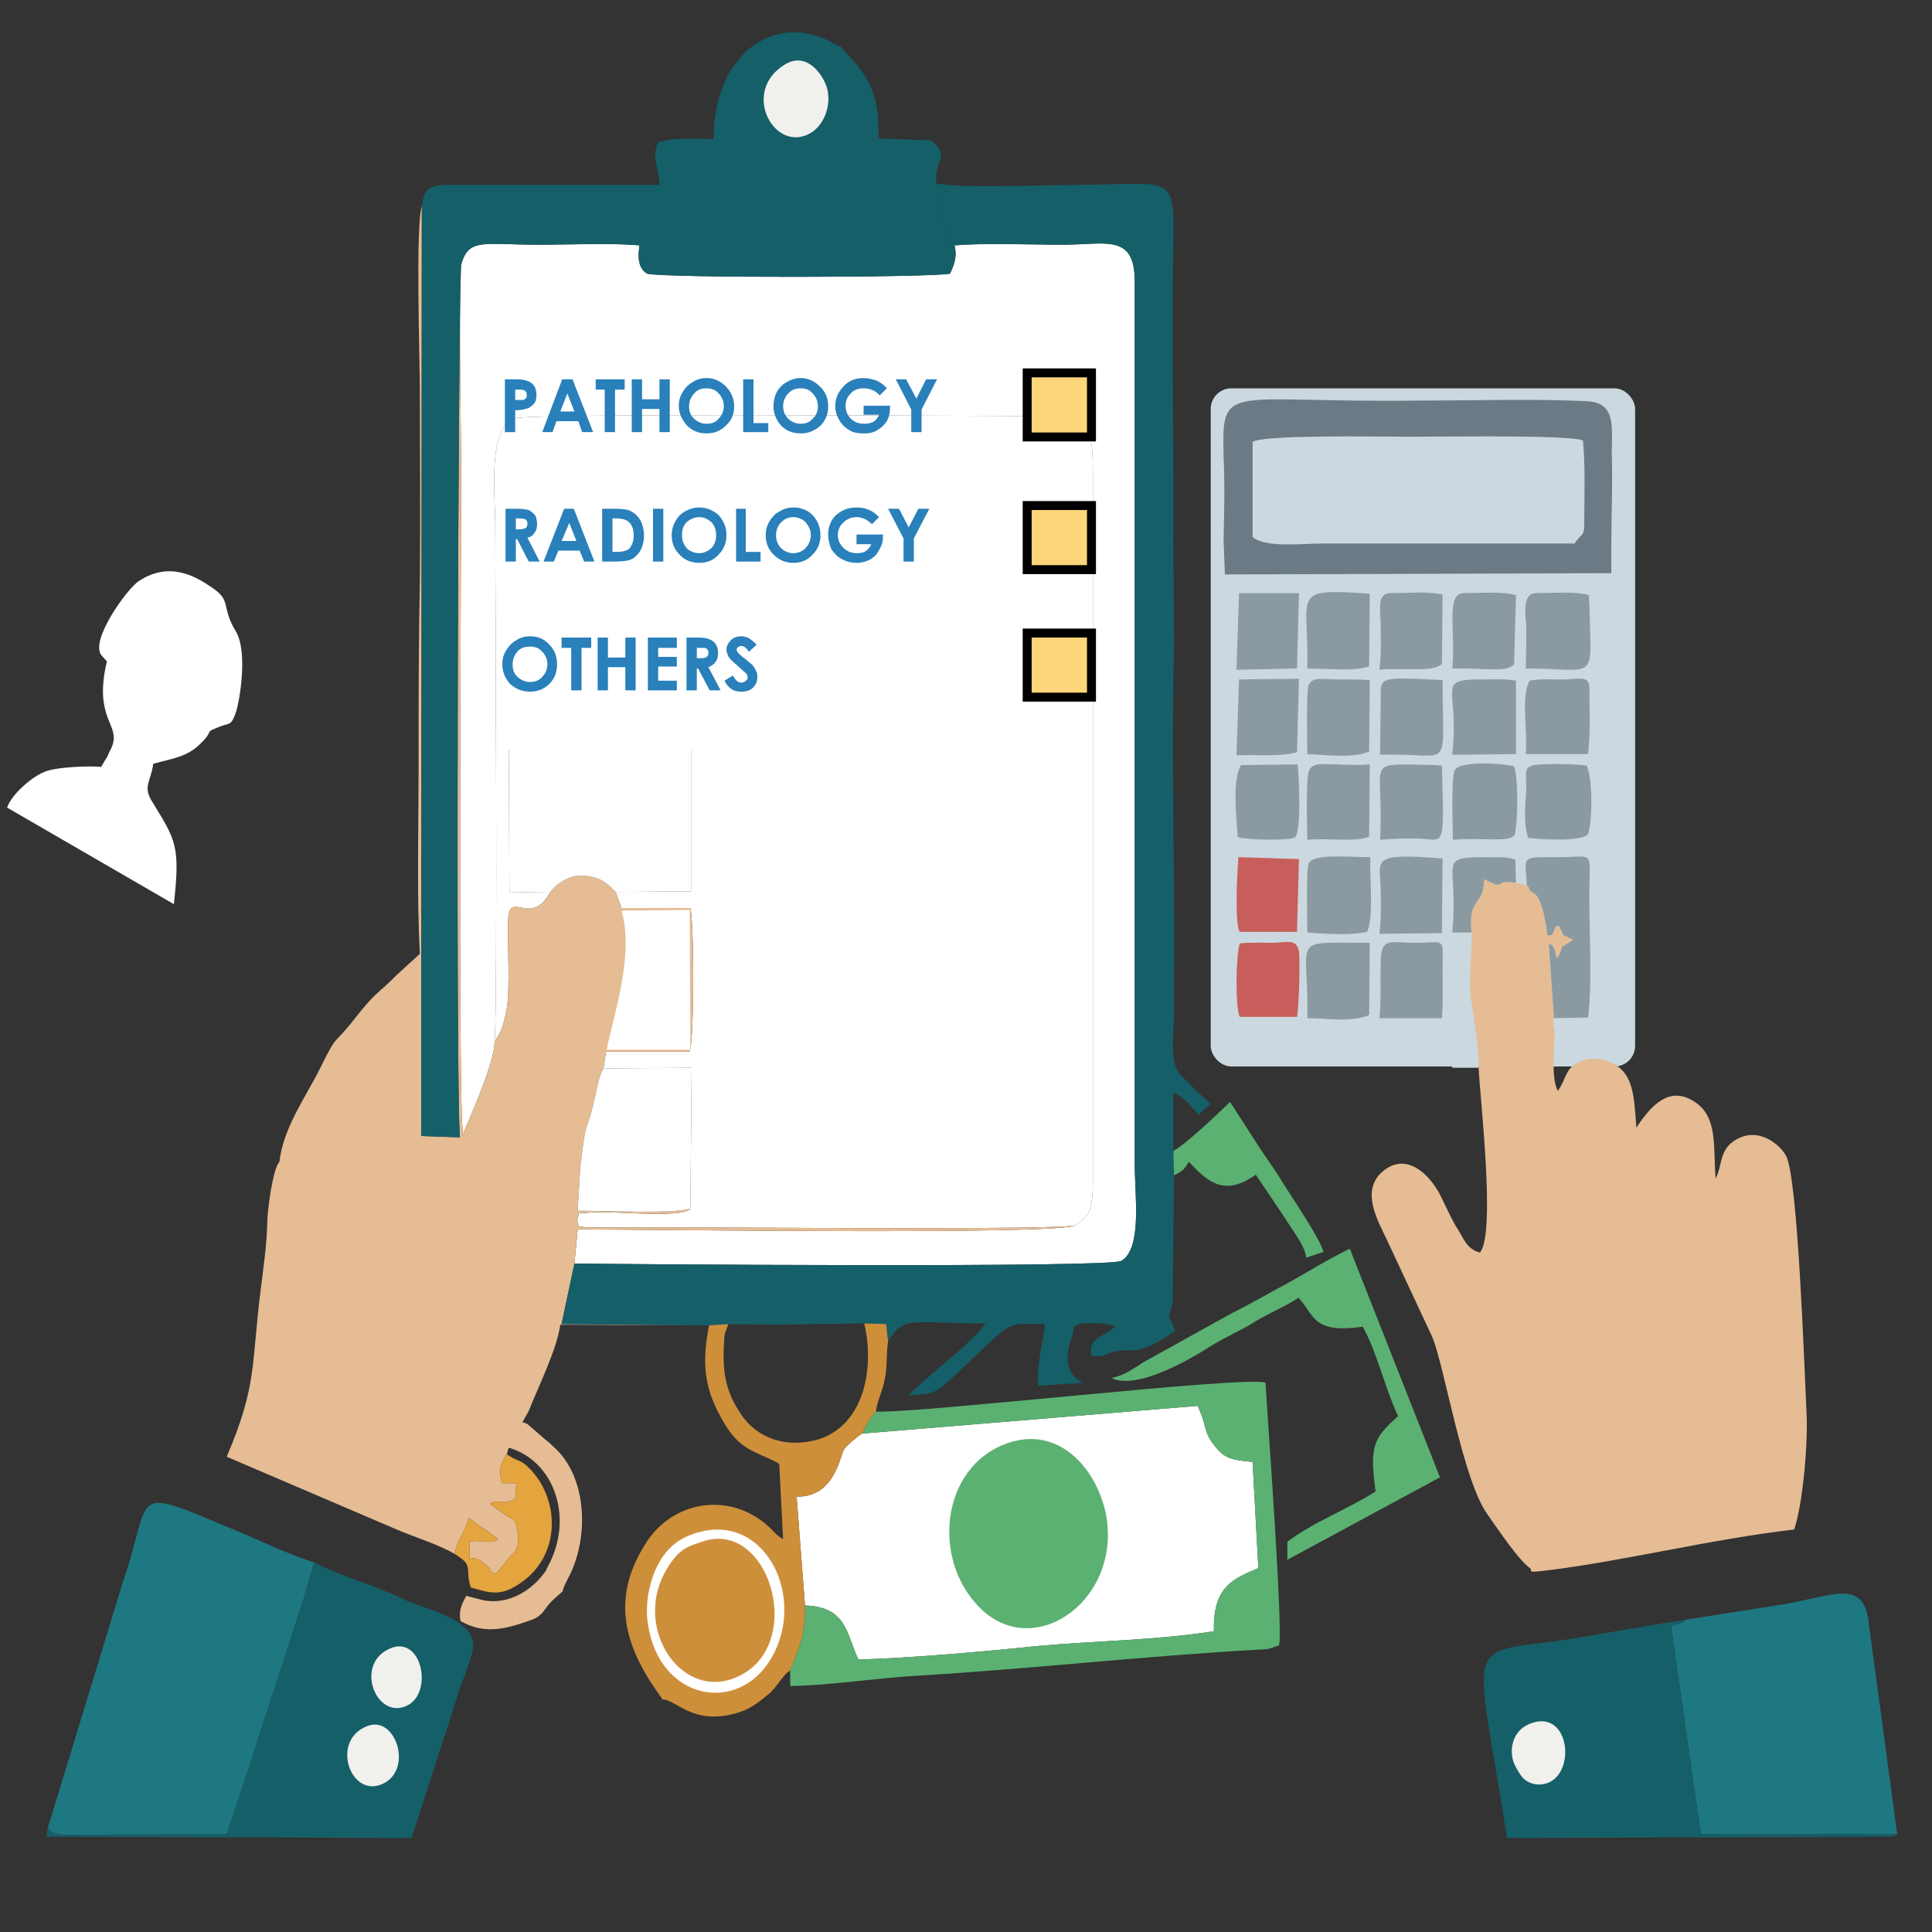 <?xml version="1.0" encoding="UTF-8"?>
<!DOCTYPE svg PUBLIC "-//W3C//DTD SVG 1.1//EN" "http://www.w3.org/Graphics/SVG/1.1/DTD/svg11.dtd">
<!-- Creator: CorelDRAW X7 -->
<svg xmlns="http://www.w3.org/2000/svg" xml:space="preserve" width="3in" height="3in" version="1.1" style="shape-rendering:geometricPrecision; text-rendering:geometricPrecision; image-rendering:optimizeQuality; fill-rule:evenodd; clip-rule:evenodd"
viewBox="0 0 3000 3000"
 xmlns:xlink="http://www.w3.org/1999/xlink"
 enable-background="new 0 0 512 512">
 <rect x="0" y="0" width="3000" height="3000" fill="#333333" stroke="none"/>
 <defs>
  <style type="text/css">
   <![CDATA[
    .str0 {stroke:black;stroke-width:13.886}
    .fil4 {fill:#155F69}
    .fil7 {fill:#1E7882}
    .fil9 {fill:#5BB171}
    .fil6 {fill:#6C7A85}
    .fil10 {fill:#8A9AA0}
    .fil12 {fill:#C85E5B}
    .fil3 {fill:#CBD8DF}
    .fil0 {fill:#CBD8DF}
    .fil8 {fill:#CE8F3B}
    .fil11 {fill:#E4A43E}
    .fil2 {fill:#E5BC94}
    .fil13 {fill:#F0F0ED}
    .fil15 {fill:#FDD57A}
    .fil5 {fill:white}
    .fil1 {fill:white}
    .fil14 {fill:#2980BA;fill-rule:nonzero}
   ]]>
  </style>
 </defs>
 <g id="Layer_x0020_1">
  <g id="_829479648">
   <rect class="fil0" x="1880" y="603" width="659" height="1053" rx="32" ry="32"/>
   <path class="fil1" d="M768 1616c12,-13 15,-31 19,-50 5,-29 1,-101 2,-135 1,-53 34,11 65,-45l-63 -1 -1 -221 283 0 0 220 -117 1 9 25 107 0c6,25 6,204 -1,223l-130 0 -4 26 137 -1 -2 219c-15,16 -127,2 -158,6 -25,3 -11,-7 -18,12 5,15 -2,7 14,11l173 0c80,0 548,4 586,-3 22,-15 28,-20 28,-72l0 -1094c1,-100 -18,-91 -110,-91 -99,0 -771,-5 -790,4 -40,19 -28,117 -28,168 0,69 4,749 -1,798z"/>
   <path class="fil1" d="M716 411c-4,109 0,225 0,335 0,110 -5,986 3,1015 10,-25 50,-112 49,-145 5,-49 1,-729 1,-798 0,-51 -12,-149 28,-168 19,-9 691,-4 790,-4 92,0 111,-9 110,91l0 1094c0,52 -6,57 -28,72 -28,15 -682,6 -772,6l-5 53c63,1 828,7 849,-4 33,-19 21,-102 21,-150l0 -1371c0,-75 -45,-57 -111,-57 -53,0 -118,-3 -169,1 5,17 -1,32 -7,44 -31,6 -441,7 -470,0 -16,-9 -14,-31 -12,-44 -46,-4 -107,-1 -155,-1 -89,0 -110,-11 -122,31z"/>
   <path class="fil2" d="M434 1804c-10,9 -19,75 -19,95 -1,37 -6,69 -10,102 -15,117 -5,149 -53,261l264 113c28,12 67,24 90,38 4,-23 16,-33 22,-56l46 33c-14,9 -28,0 -45,4 2,55 -8,3 31,41 6,7 -5,2 10,9l22 -27c7,-6 15,-13 12,-36 -3,-24 -7,-21 -20,-29 -9,-6 -20,-15 -23,-17 13,-9 19,5 40,-9 -3,-28 12,-22 -22,-23 -3,-21 -7,-20 8,-45l3 -10c70,20 102,108 61,184l-4 8c-22,31 -58,52 -96,45l-23 -6c-1,0 -2,-1 -4,-1 -7,13 -12,23 -9,39 39,23 75,11 114,-3 16,-8 15,-15 28,-28 28,-26 8,-3 25,-35 33,-61 31,-158 -23,-205 -7,-7 -9,-8 -15,-13l-24 -21c-6,-4 -9,-3 -9,-3l10 -18c15,-38 44,-96 49,-134l231 1 -229 -2 20 -94 5 -53c90,0 744,9 772,-6 -38,7 -506,3 -586,3l-173 0c-16,-4 -9,4 -14,-11 7,-19 -7,-9 18,-12 31,-4 143,10 158,-6 -27,8 -139,3 -175,3l4 -67c10,-87 9,-47 22,-106 5,-21 6,-33 14,-48l4 -26 130 0c7,-19 7,-198 1,-223l-107 0 -9 -25c-15,-15 -25,-24 -51,-25 -11,-1 -21,2 -31,8 -10,6 -15,11 -20,18 -31,56 -64,-8 -65,45 -1,34 3,106 -2,135 -4,19 -7,37 -19,50 1,33 -39,120 -49,145 -8,-29 -3,-905 -3,-1015 0,-110 -4,-226 0,-335 -4,8 -9,1242 -2,1355l-60 -2 1 -1444c-10,30 -3,240 -3,289 0,97 1,195 0,291 -2,96 -2,195 -2,291 0,94 -3,197 2,290l-36 33c-35,35 -30,23 -67,70 -33,42 -24,18 -53,77 -20,40 -57,92 -62,143z"/>
   <path class="fil2" d="M2285 1448c1,27 -6,80 0,110 4,26 11,67 11,100 2,46 27,258 2,287 -22,-6 -25,-23 -38,-42 -9,-16 -15,-30 -24,-48 -15,-29 -51,-68 -89,-36 -34,29 -9,74 6,105l71 152c19,45 47,222 86,276 15,21 48,71 67,84 1,4 -5,6 21,3 119,-14 258,-49 388,-64 14,-42 22,-138 19,-185 -3,-58 -13,-364 -32,-396 -12,-20 -41,-40 -70,-28 -35,15 -27,41 -39,64 -4,-47 4,-94 -31,-118 -41,-29 -71,7 -92,39 -4,-51 -4,-88 -44,-103 -20,-8 -41,-3 -52,5 -14,9 -15,26 -26,41 -11,-21 -5,-66 -5,-95 -3,-6 -2,-16 -1,-18l-8 -116c14,5 9,26 12,19 0,0 0,3 1,4 16,-28 -5,-8 25,-29 -2,-1 -3,-1 -4,-2 -1,0 -3,-1 -4,-1 0,-1 -2,-2 -3,-2 -4,-3 -1,6 -11,-16l-5 0c-9,19 -2,12 -13,15 -11,-84 -26,-59 -29,-75 -1,-1 -2,-2 -3,-3l-17 -4c-37,-7 -13,14 -49,-6l-1 6c-1,35 -25,23 -19,77z"/>
   <path class="fil3" d="M1902 892l-2 127c7,21 0,32 -1,54 -2,24 2,37 5,59 4,43 -10,73 -3,118 7,49 -4,69 -2,113 0,23 5,35 5,59 0,19 -13,135 6,164 17,25 145,11 163,10 24,0 37,3 59,5 39,3 79,-6 123,-4l0 61 41 0c0,-33 -7,-74 -11,-100 -6,-30 1,-83 0,-110l-30 0c11,-108 -26,-117 50,-117 19,1 33,-2 48,4l1 36 17 4c-3,-46 -10,-44 43,-44 60,1 55,-14 54,46 -1,60 5,147 -2,203l-53 1c-1,2 -2,12 1,18 38,7 67,-9 104,-9 1,-95 -9,-49 -17,-68l-1 -59c13,-11 -18,-9 18,-9 1,-95 -9,-49 -17,-68l-1 -59c13,-11 -18,-9 18,-9 0,-14 1,-28 1,-41 0,-26 -12,-20 -14,-25 -1,-2 -3,-1 -4,-2l-1 -59c13,-11 -18,-9 18,-9 1,-66 5,-53 -17,-68l0 -60c11,-10 -19,-9 17,-9 1,-95 -9,-49 -17,-68l-1 -59c13,-11 -18,-9 18,-9l0 -59 -16 0 0 40 -600 2z"/>
   <path class="fil4" d="M688 287c-23,3 -29,7 -33,33l-1 1444 60 2c-7,-113 -2,-1347 2,-1355 12,-42 33,-31 122,-31 48,0 109,-3 155,1 -2,13 -4,35 12,44 29,7 439,6 470,0 6,-12 12,-27 7,-44 -13,-10 -14,-21 -19,-42 -4,-18 -8,-26 -3,-38l-6 -16c-5,-36 24,-40 -8,-67l-82 -3c2,-69 -15,-95 -49,-132 -16,-17 -3,-6 -21,-16 -89,-50 -186,15 -186,149 -31,0 -62,-3 -86,5 -11,23 1,39 2,66l-336 0z"/>
   <path class="fil4" d="M1482 381c51,-4 116,-1 169,-1 66,0 111,-18 111,57l0 1371c0,48 12,131 -21,150 -21,11 -786,5 -849,4l-20 94 229 2 30 -2 75 1 60 -1 76 -1 34 1 3 27c26,-41 33,-28 151,-28 -15,26 -96,86 -119,112 45,-5 34,5 102,-60 61,-58 51,-51 109,-51 2,13 -13,56 -10,96l69 -5c-29,-16 -26,-43 -17,-70 8,-23 -4,-13 14,-22 21,0 34,-2 54,4 -13,16 -45,17 -37,46 21,3 16,-1 34,-6 34,-8 29,12 96,-32 -12,-33 -12,-7 -4,-47l2 -195 -1 -38 0 -91c18,9 28,22 39,35l19 -17c-6,-4 -44,-41 -50,-49 -14,-19 -7,-61 -7,-88 0,-64 1,-128 0,-191 -1,-126 -3,-259 0,-385l-1 -164c1,-154 -3,-310 0,-464 2,-104 -4,-87 -144,-86 -51,0 -182,6 -224,-2l6 16c-5,12 -1,20 3,38 5,21 6,32 19,42z"/>
   <path class="fil5" d="M1339 2226c-7,4 -24,18 -28,24 -7,10 -14,75 -74,74l13 169c65,2 64,44 83,84 89,-3 190,-12 277,-21 89,-8 186,-9 275,-23 -2,-70 31,-82 69,-98l-9 -165c-34,-3 -44,-6 -59,-25 -15,-19 -13,-27 -19,-44l-7 -18 -521 43z"/>
   <path class="fil6" d="M1900 838l2 54 600 -2 0 -40c0,-45 2,-91 1,-136 -2,-43 11,-89 -39,-91 -81,-4 -177,-1 -259,-1 -302,4 -308,-31 -305,87 2,42 1,87 0,129z"/>
   <path class="fil7" d="M74 2839c10,9 13,9 23,10l255 -1 18 -54c3,-11 6,-18 9,-27l93 -286c0,-1 1,-4 1,-5l15 -50c-37,-11 -87,-35 -123,-50 -168,-70 -126,-60 -174,80l-117 383z"/>
   <path class="fil4" d="M74 2839l-2 13 567 2 70 -216c7,-26 19,-49 25,-75 10,-49 -73,-63 -108,-80 -42,-21 -99,-36 -138,-57l-15 50c0,1 -1,4 -1,5l-93 286c-3,9 -6,16 -9,27l-18 54 -255 1c-10,-1 -13,-1 -23,-10z"/>
   <path class="fil7" d="M2618 2515c-7,6 0,1 -9,6 -4,1 -9,2 -14,5l46 322 305 0 -44 -326c-7,-67 -46,-48 -125,-32l-159 25z"/>
   <path class="fil4" d="M2946 2848l-305 0 -46 -322c5,-3 10,-4 14,-5 9,-5 2,0 9,-6 -54,8 -108,18 -161,27 -190,32 -169,-23 -117,312l595 -2c12,-2 4,1 11,-4z"/>
   <path class="fil8" d="M1029 2639c20,-1 46,41 115,21 21,-6 33,-16 49,-29 13,-10 22,-30 34,-37 15,-36 24,-60 23,-101l-13 -169c60,1 67,-64 74,-74 4,-6 21,-20 28,-24 7,-15 12,-24 21,-34 3,-20 10,-30 14,-51 4,-20 2,-39 5,-58l-3 -27 -34 -1c16,68 1,157 -71,180 -48,14 -95,0 -121,-40 -23,-34 -28,-64 -26,-105 1,-22 1,-17 7,-34l-30 2c-11,57 -8,95 18,142 29,55 54,52 91,73l6 117c-12,-7 -13,-11 -23,-20 -61,-55 -149,-39 -190,26 -59,92 -29,168 26,243z"/>
   <path class="fil3" d="M1945 686l0 148c21,17 75,10 110,10l390 0c10,-16 15,-10 15,-30 0,-45 2,-87 -2,-130 -22,-10 -257,-5 -290,-6 -31,0 -204,-3 -223,8z"/>
   <path class="fil5" d="M166 1027c-20,84 16,96 10,125 -1,6 -5,14 -7,17 0,2 -4,9 -5,10l-7 12c-9,-2 -70,-1 -89,8 -21,9 -50,35 -57,55l259 150c10,-91 3,-99 -33,-158 -16,-25 -3,-31 1,-60 28,-8 52,-10 73,-31 24,-23 3,-16 31,-27 15,-6 17,0 25,-24 4,-12 19,-91 -1,-124 -23,-38 -6,-47 -36,-67 -23,-16 -65,-43 -114,-11 -18,11 -78,94 -58,116l8 9z"/>
   <path class="fil9" d="M1360 2192c-9,10 -14,19 -21,34l521 -43 7 18c6,17 4,25 19,44 15,19 25,22 59,25l9 165c-38,16 -71,28 -69,98 -89,14 -186,15 -275,23 -87,9 -188,18 -277,21 -19,-40 -18,-82 -83,-84 1,41 -8,65 -23,101l0 24c64,-1 129,-12 197,-16 170,-10 348,-30 522,-40 10,-1 16,0 25,-2l15 -5c7,-18 -18,-358 -21,-408 -32,-11 -528,47 -605,45z"/>
   <polygon class="fil5" points="1094,1883 1376,1883 1376,1658 1094,1658 "/>
   <path class="fil5" d="M1395 1883c52,-1 235,6 268,-4 20,-11 14,-73 14,-102 0,-39 -2,-80 0,-118l-282 -1 0 225z"/>
   <path class="fil5" d="M1071 1138l1 -222 -281 0 -1 189c0,32 -7,34 24,34 84,0 174,2 257,-1z"/>
   <path class="fil1" d="M790 891l284 0 -1 -222 -249 -1c-24,0 -30,9 -33,32l-1 191z"/>
   <path class="fil5" d="M1094 1139l282 -1c0,-42 5,-193 -3,-222l-276 0 -3 223z"/>
   <polygon class="fil5" points="1094,1633 1376,1633 1376,1599 1376,1504 1376,1454 1376,1411 1094,1411 "/>
   <polygon class="fil5" points="1395,1633 1677,1633 1676,1613 1677,1431 1677,1411 1395,1411 "/>
   <path class="fil5" d="M1395 891l282 -1c-1,-38 0,-78 0,-117 0,-150 12,-95 -282,-105l0 223z"/>
   <polygon class="fil5" points="1094,1368 1095,1386 1375,1385 1376,1182 1376,1164 1094,1164 "/>
   <polygon class="fil5" points="1396,1139 1675,1138 1677,916 1397,916 "/>
   <path class="fil5" d="M1395 1368l0 18c91,-3 190,2 281,-1l1 -221 -282 0 0 204z"/>
   <path class="fil5" d="M854 1386c5,-7 10,-12 20,-18 10,-6 20,-9 31,-8 26,1 36,10 51,25l117 -1 0 -220 -283 0 1 221 63 1z"/>
   <path class="fil9" d="M1574 2238c-111,30 -130,178 -55,256 83,88 221,-6 199,-139 -12,-67 -66,-137 -144,-117z"/>
   <path class="fil5" d="M1086 2379c-31,8 -50,24 -64,50 -13,24 -21,61 -16,92 17,119 139,142 191,55 56,-94 -7,-225 -111,-197z"/>
   <path class="fil9" d="M1726 2140c41,19 125,-31 156,-51 21,-13 49,-25 67,-37 18,-11 58,-29 67,-37 25,25 20,57 100,45 22,39 35,97 55,139 -40,35 -44,49 -35,117 -46,29 -94,46 -137,78l0 28 237 -128 -140 -355c-35,17 -60,33 -92,51 -32,17 -57,32 -91,49l-137 76c-2,1 -5,3 -6,4 -17,10 -21,15 -44,21z"/>
   <path class="fil5" d="M1072 1877l2 -219 -137 1c-8,15 -9,27 -14,48 -13,59 -12,19 -22,106l-4 67c36,0 148,5 175,-3z"/>
   <path class="fil8" d="M1093 2393c-23,8 -38,10 -58,44 -52,87 18,199 102,170 118,-42 61,-247 -44,-214z"/>
   <path class="fil1" d="M942 1630l130 0 -1 -217 -106 1c20,67 -11,158 -23,216z"/>
   <path class="fil10" d="M2371 1375c1,1 2,2 3,3 3,16 18,-9 29,75 11,-3 4,4 13,-15l5 0c10,22 7,13 11,16 1,0 3,1 3,2 1,0 3,1 4,1 1,1 2,1 4,2 -30,21 -9,1 -25,29 -1,-1 -1,-4 -1,-4 -3,7 2,-14 -12,-19l8 116 53 -1c7,-56 1,-143 2,-203 1,-60 6,-45 -54,-46 -53,0 -46,-2 -43,44z"/>
   <path class="fil9" d="M1822 1787l1 38c14,-7 15,-8 23,-21 29,31 55,55 104,20l45 67c9,15 31,43 33,60 0,0 0,2 0,2l27 -9c-4,-20 -58,-98 -69,-117 -12,-19 -25,-36 -38,-57l-38 -59c-15,15 -71,68 -88,76z"/>
   <path class="fil11" d="M706 2413c31,19 15,20 25,52 31,9 46,14 76,-6 66,-44 62,-133 14,-180 -14,-14 -18,-9 -34,-21 -15,25 -11,24 -8,45 34,1 19,-5 22,23 -21,14 -27,0 -40,9 3,2 14,11 23,17 13,8 17,5 20,29 3,23 -5,30 -12,36l-22 27c-15,-7 -4,-2 -10,-9 -39,-38 -29,14 -31,-41 17,-4 31,5 45,-4l-46 -33c-6,23 -18,33 -22,56z"/>
   <path class="fil10" d="M2369 1038c112,0 102,25 99,-97l-1 -17c-21,-6 -57,-3 -81,-3 -25,0 -16,39 -16,55 0,24 0,36 -1,62z"/>
   <path class="fil10" d="M2030 1448c29,2 65,5 93,-1 11,-28 3,-83 5,-116 -36,0 -89,-6 -96,10 -4,10 -2,90 -2,107z"/>
   <path class="fil10" d="M2373 1301c13,2 84,7 93,-6 7,-22 7,-86 -2,-106 -16,-3 -54,-3 -73,-2 -27,2 -21,11 -21,32 0,25 -6,55 3,82z"/>
   <path class="fil10" d="M2375 1057c-14,26 -2,80 -6,114l97 0c4,-41 2,-61 2,-103 0,-20 -17,-13 -41,-13 -17,0 -38,-1 -52,2z"/>
   <path class="fil10" d="M2030 1038c30,0 68,5 96,-3l1 -113c-126,-9 -94,-1 -97,116z"/>
   <path class="fil10" d="M2144 1086l-1 86c115,-4 97,33 97,-116 -101,-5 -96,-5 -96,30z"/>
   <path class="fil10" d="M2256 1304c47,-4 89,5 96,-8 5,-20 6,-88 -1,-106 -18,-5 -85,-9 -92,6 -6,11 -3,90 -3,108z"/>
   <path class="fil10" d="M2142 1450l97 -1 1 -116c-114,-9 -97,2 -96,48 0,24 1,45 -2,69z"/>
   <path class="fil10" d="M2030 1581c30,0 70,7 96,-5l1 -112c-128,0 -94,-12 -97,117z"/>
   <path class="fil10" d="M2030 1171c29,1 70,7 96,-4l1 -111c-17,-1 -33,-1 -50,-1 -22,0 -39,-5 -45,9 -4,9 -2,90 -2,107z"/>
   <path class="fil10" d="M2255 1038c17,0 33,0 50,1 21,0 32,3 46,-7l3 -108c-22,-6 -57,-3 -81,-3 -29,0 -12,61 -18,117z"/>
   <path class="fil10" d="M2255 1172l99 -1 0 -114c-16,-3 -32,-2 -49,-2 -79,0 -38,9 -50,117z"/>
   <path class="fil10" d="M2142 1581l97 0c2,-25 1,-55 1,-82 1,-45 3,-35 -44,-35 -37,0 -52,-10 -52,31 -1,29 1,56 -2,86z"/>
   <path class="fil10" d="M2142 1040c39,-4 80,5 97,-9l1 -108c-29,-5 -50,-2 -81,-2 -22,0 -15,28 -15,52 0,23 1,44 -2,67z"/>
   <path class="fil10" d="M2030 1304c29,-3 78,4 96,-5l1 -112c-17,1 -33,1 -50,0 -20,0 -38,-4 -44,9 -6,12 -3,89 -3,108z"/>
   <path class="fil10" d="M1927 1188c-14,24 -7,81 -5,112 13,4 81,6 89,0 10,-8 6,-95 4,-113l-88 1z"/>
   <path class="fil10" d="M2143 1304c24,-2 37,-2 56,-2 44,0 44,25 40,-113 -14,-2 -33,-1 -48,-2 -69,0 -42,2 -48,117z"/>
   <polygon class="fil10" points="1920,1040 2014,1038 2017,921 1924,921 "/>
   <path class="fil12" d="M1925 1579l89 0c3,-15 5,-86 3,-102 -4,-19 -17,-14 -39,-13 -18,0 -36,-1 -53,1 -6,19 -7,99 0,114z"/>
   <path class="fil10" d="M1920 1173c29,-2 65,3 94,-5l3 -114 -93 1 -4 118z"/>
   <path class="fil12" d="M1925 1447l89 0 3 -113 -94 -3c-2,24 -6,104 2,116z"/>
   <path class="fil13" d="M1219 100c-68,41 -19,134 35,109 25,-11 38,-45 30,-73 -7,-22 -32,-56 -65,-36z"/>
   <polygon class="fil1" points="1472,808 1617,807 1616,750 1472,750 "/>
   <path class="fil10" d="M2285 1448c-6,-54 18,-42 19,-77l1 -6c36,20 12,-1 49,6l-1 -36c-15,-6 -29,-3 -48,-4 -76,0 -39,9 -50,117l30 0z"/>
   <path class="fil13" d="M2380 2675c-29,9 -36,36 -31,57 2,9 12,25 16,29 8,8 22,13 37,8 45,-15 36,-112 -22,-94z"/>
   <polygon class="fil1" points="1157,1050 1293,1051 1293,1004 1157,1005 "/>
   <path class="fil13" d="M571 2680c-57,21 -29,107 18,92 55,-18 27,-109 -18,-92z"/>
   <polygon class="fil1" points="836,1038 1012,1040 1013,1007 835,1005 "/>
   <path class="fil13" d="M601 2562c-50,27 -15,110 32,86 41,-21 21,-115 -32,-86z"/>
   <polygon class="fil1" points="1160,800 1306,799 1305,766 1162,766 "/>
   <polygon class="fil1" points="874,1291 990,1290 991,1252 874,1250 "/>
   <polygon class="fil1" points="1161,1516 1304,1516 1307,1486 1161,1486 "/>
   <polygon class="fil1" points="856,817 953,818 953,778 857,778 "/>
   <path class="fil14" d="M784 589l17 0c9,0 15,1 19,3 4,1 7,4 10,8 2,4 3,8 3,13 0,6 -1,11 -4,14 -3,4 -8,7 -13,8 -3,1 -8,2 -16,2l0 34 -16 0 0 -82zm16 32l5 0c4,0 6,0 8,0 2,-1 3,-2 4,-3 1,-1 1,-3 1,-5 0,-3 -1,-5 -4,-7 -2,-1 -5,-1 -10,-1l-4 0 0 16z"/>
   <path id="1" class="fil14" d="M873 589l16 0 32 82 -17 0 -6 -17 -34 0 -6 17 -16 0 31 -82zm8 22l-11 28 22 0 -11 -28z"/>
   <polygon id="2" class="fil14" points="925,589 970,589 970,605 955,605 955,671 939,671 939,605 925,605 "/>
   <polygon id="3" class="fil14" points="981,589 997,589 997,620 1024,620 1024,589 1040,589 1040,671 1024,671 1024,635 997,635 997,671 981,671 "/>
   <path id="4" class="fil14" d="M1097 587c12,0 22,5 30,13 8,8 13,19 13,31 0,12 -4,22 -13,30 -8,8 -18,12 -30,12 -12,0 -22,-4 -30,-12 -8,-9 -13,-19 -13,-31 0,-7 2,-15 6,-21 4,-7 9,-12 16,-16 6,-4 14,-6 21,-6zm0 16c-8,0 -14,2 -19,8 -5,5 -8,12 -8,20 0,9 3,16 10,21 5,4 11,6 17,6 8,0 14,-2 19,-8 5,-5 8,-12 8,-19 0,-8 -3,-15 -8,-20 -5,-6 -12,-8 -19,-8z"/>
   <polygon id="5" class="fil14" points="1154,589 1170,589 1170,657 1193,657 1193,671 1154,671 "/>
   <path id="6" class="fil14" d="M1243 587c12,0 22,5 30,13 9,8 13,19 13,31 0,12 -4,22 -12,30 -9,8 -19,12 -30,12 -13,0 -23,-4 -31,-12 -8,-9 -12,-19 -12,-31 0,-7 2,-15 5,-21 4,-7 9,-12 16,-16 7,-4 14,-6 21,-6zm0 16c-7,0 -14,2 -19,8 -5,5 -8,12 -8,20 0,9 4,16 10,21 5,4 11,6 17,6 8,0 14,-2 19,-8 6,-5 8,-12 8,-19 0,-8 -3,-15 -8,-20 -5,-6 -11,-8 -19,-8z"/>
   <path id="7" class="fil14" d="M1377 603l-11 11c-7,-8 -16,-11 -25,-11 -8,0 -15,2 -20,8 -5,5 -8,11 -8,19 0,8 3,15 8,20 6,6 13,8 21,8 6,0 10,-1 14,-3 4,-2 7,-6 9,-11l-24 0 0 -14 41 0 0 3c0,7 -1,14 -5,21 -4,6 -9,11 -15,14 -6,4 -13,5 -20,5 -9,0 -17,-1 -23,-5 -7,-4 -12,-9 -16,-16 -4,-7 -6,-14 -6,-22 0,-11 4,-20 11,-28 8,-10 19,-15 33,-15 7,0 14,2 20,4 5,2 11,6 16,12z"/>
   <polygon id="8" class="fil14" points="1391,589 1407,589 1423,619 1438,589 1455,589 1431,636 1431,671 1415,671 1415,636 "/>
   <path id="9" class="fil14" d="M785 790l17 0c9,0 16,1 19,2 4,2 7,5 10,8 2,4 3,9 3,14 0,5 -1,10 -4,13 -2,4 -6,7 -11,8l19 37 -17 0 -18 -35 -2 0 0 35 -16 0 0 -82zm16 32l5 0c5,0 8,-1 10,-2 2,-1 3,-4 3,-7 0,-1 0,-3 -1,-4 -1,-2 -2,-3 -4,-3 -2,-1 -5,-1 -9,-1l-4 0 0 17z"/>
   <path id="10" class="fil14" d="M876 790l15 0 32 82 -16 0 -7 -17 -33 0 -7 17 -16 0 32 -82zm8 22l-12 28 23 0 -11 -28z"/>
   <path id="11" class="fil14" d="M935 790l19 0c12,0 21,1 26,4 6,3 11,8 15,15 3,6 5,14 5,23 0,6 -1,12 -3,17 -2,6 -5,10 -9,14 -3,3 -7,6 -12,7 -4,1 -11,2 -22,2l-19 0 0 -82zm16 15l0 52 7 0c7,0 12,-1 16,-3 3,-1 5,-4 7,-8 2,-4 3,-9 3,-14 0,-9 -2,-16 -7,-21 -4,-4 -11,-6 -21,-6l-5 0z"/>
   <polygon id="12" class="fil14" points="1014,790 1030,790 1030,872 1014,872 "/>
   <path id="13" class="fil14" d="M1086 788c11,0 21,4 30,12 8,9 12,19 12,31 0,12 -4,22 -12,30 -8,9 -18,13 -30,13 -12,0 -23,-4 -31,-13 -8,-8 -12,-18 -12,-30 0,-8 2,-15 6,-22 3,-6 9,-12 15,-15 7,-4 14,-6 22,-6zm0 15c-8,0 -14,3 -20,8 -5,5 -7,12 -7,20 0,9 3,16 9,22 6,4 11,6 18,6 7,0 13,-3 19,-8 5,-6 7,-12 7,-20 0,-8 -2,-14 -7,-20 -6,-5 -12,-8 -19,-8z"/>
   <polygon id="14" class="fil14" points="1143,790 1158,790 1158,857 1181,857 1181,872 1143,872 "/>
   <path id="15" class="fil14" d="M1232 788c12,0 22,4 30,12 8,9 12,19 12,31 0,12 -4,22 -12,30 -8,9 -18,13 -30,13 -12,0 -22,-4 -31,-13 -8,-8 -12,-18 -12,-30 0,-8 2,-15 6,-22 4,-6 9,-12 16,-15 6,-4 13,-6 21,-6zm0 15c-8,0 -14,3 -19,8 -5,5 -8,12 -8,20 0,9 3,16 10,22 5,4 11,6 17,6 7,0 14,-3 19,-8 5,-6 8,-12 8,-20 0,-8 -3,-14 -8,-20 -5,-5 -12,-8 -19,-8z"/>
   <path id="16" class="fil14" d="M1365 803l-11 11c-7,-7 -15,-11 -24,-11 -8,0 -15,3 -20,8 -6,5 -9,12 -9,20 0,8 3,14 9,20 5,5 12,8 21,8 5,0 10,-1 13,-3 4,-3 7,-6 9,-11l-23 0 0 -15 41 0 0 4c0,7 -2,14 -6,20 -3,7 -8,11 -14,15 -6,3 -13,5 -21,5 -8,0 -16,-2 -23,-6 -6,-3 -12,-9 -16,-15 -3,-7 -5,-15 -5,-23 0,-10 3,-20 10,-28 9,-9 20,-14 34,-14 7,0 13,1 20,4 5,2 10,6 15,11z"/>
   <polygon id="17" class="fil14" points="1379,790 1396,790 1411,819 1426,790 1443,790 1419,836 1419,872 1403,872 1403,836 "/>
   <path id="18" class="fil14" d="M823 988c12,0 22,4 30,13 8,8 12,18 12,31 0,12 -4,22 -12,30 -8,8 -18,12 -30,12 -12,0 -22,-4 -31,-12 -8,-9 -12,-19 -12,-31 0,-8 2,-15 6,-21 4,-7 9,-12 16,-16 6,-4 13,-6 21,-6zm0 16c-8,0 -14,2 -19,7 -5,6 -8,12 -8,21 0,9 3,16 10,21 5,4 11,6 17,6 7,0 14,-2 19,-8 5,-5 8,-12 8,-20 0,-7 -3,-14 -8,-19 -5,-6 -12,-8 -19,-8z"/>
   <polygon id="19" class="fil14" points="872,990 918,990 918,1006 903,1006 903,1072 887,1072 887,1006 872,1006 "/>
   <polygon id="20" class="fil14" points="928,990 944,990 944,1021 971,1021 971,990 987,990 987,1072 971,1072 971,1036 944,1036 944,1072 928,1072 "/>
   <polygon id="21" class="fil14" points="1006,990 1051,990 1051,1006 1022,1006 1022,1020 1051,1020 1051,1035 1022,1035 1022,1057 1051,1057 1051,1072 1006,1072 "/>
   <path id="22" class="fil14" d="M1066 990l17 0c9,0 16,1 19,3 4,1 7,4 10,8 2,4 3,8 3,13 0,6 -1,10 -4,14 -2,3 -6,6 -11,8l19 36 -17 0 -18 -34 -2 0 0 34 -16 0 0 -82zm16 32l5 0c5,0 8,0 10,-2 2,-1 3,-3 3,-6 0,-2 0,-3 -1,-5 -1,-1 -2,-2 -4,-3 -2,0 -4,0 -9,0l-4 0 0 16z"/>
   <path id="23" class="fil14" d="M1175 1001l-12 11c-4,-6 -8,-9 -12,-9 -2,0 -4,1 -5,2 -2,1 -2,2 -2,4 0,1 0,2 1,3 1,2 5,6 12,11 6,5 9,8 11,9 3,4 5,7 6,10 2,3 2,6 2,9 0,7 -2,12 -7,17 -4,4 -10,6 -18,6 -6,0 -11,-1 -15,-4 -5,-3 -8,-7 -11,-13l13 -8c4,7 8,11 13,11 3,0 5,-1 7,-3 2,-1 3,-3 3,-5 0,-2 -1,-4 -2,-6 -2,-2 -5,-4 -9,-8 -9,-8 -15,-13 -18,-17 -2,-4 -4,-8 -4,-12 0,-6 3,-11 7,-15 4,-4 10,-6 16,-6 4,0 8,1 12,3 3,2 7,5 12,10z"/>
   <rect class="fil15 str0" x="1595" y="579" width="99.852" height="99.521"/>
   <rect class="fil15 str0" x="1595" y="785" width="99.852" height="99.521"/>
   <rect class="fil15 str0" x="1595" y="983" width="99.852" height="99.521"/>
  </g>
 </g>
</svg>
